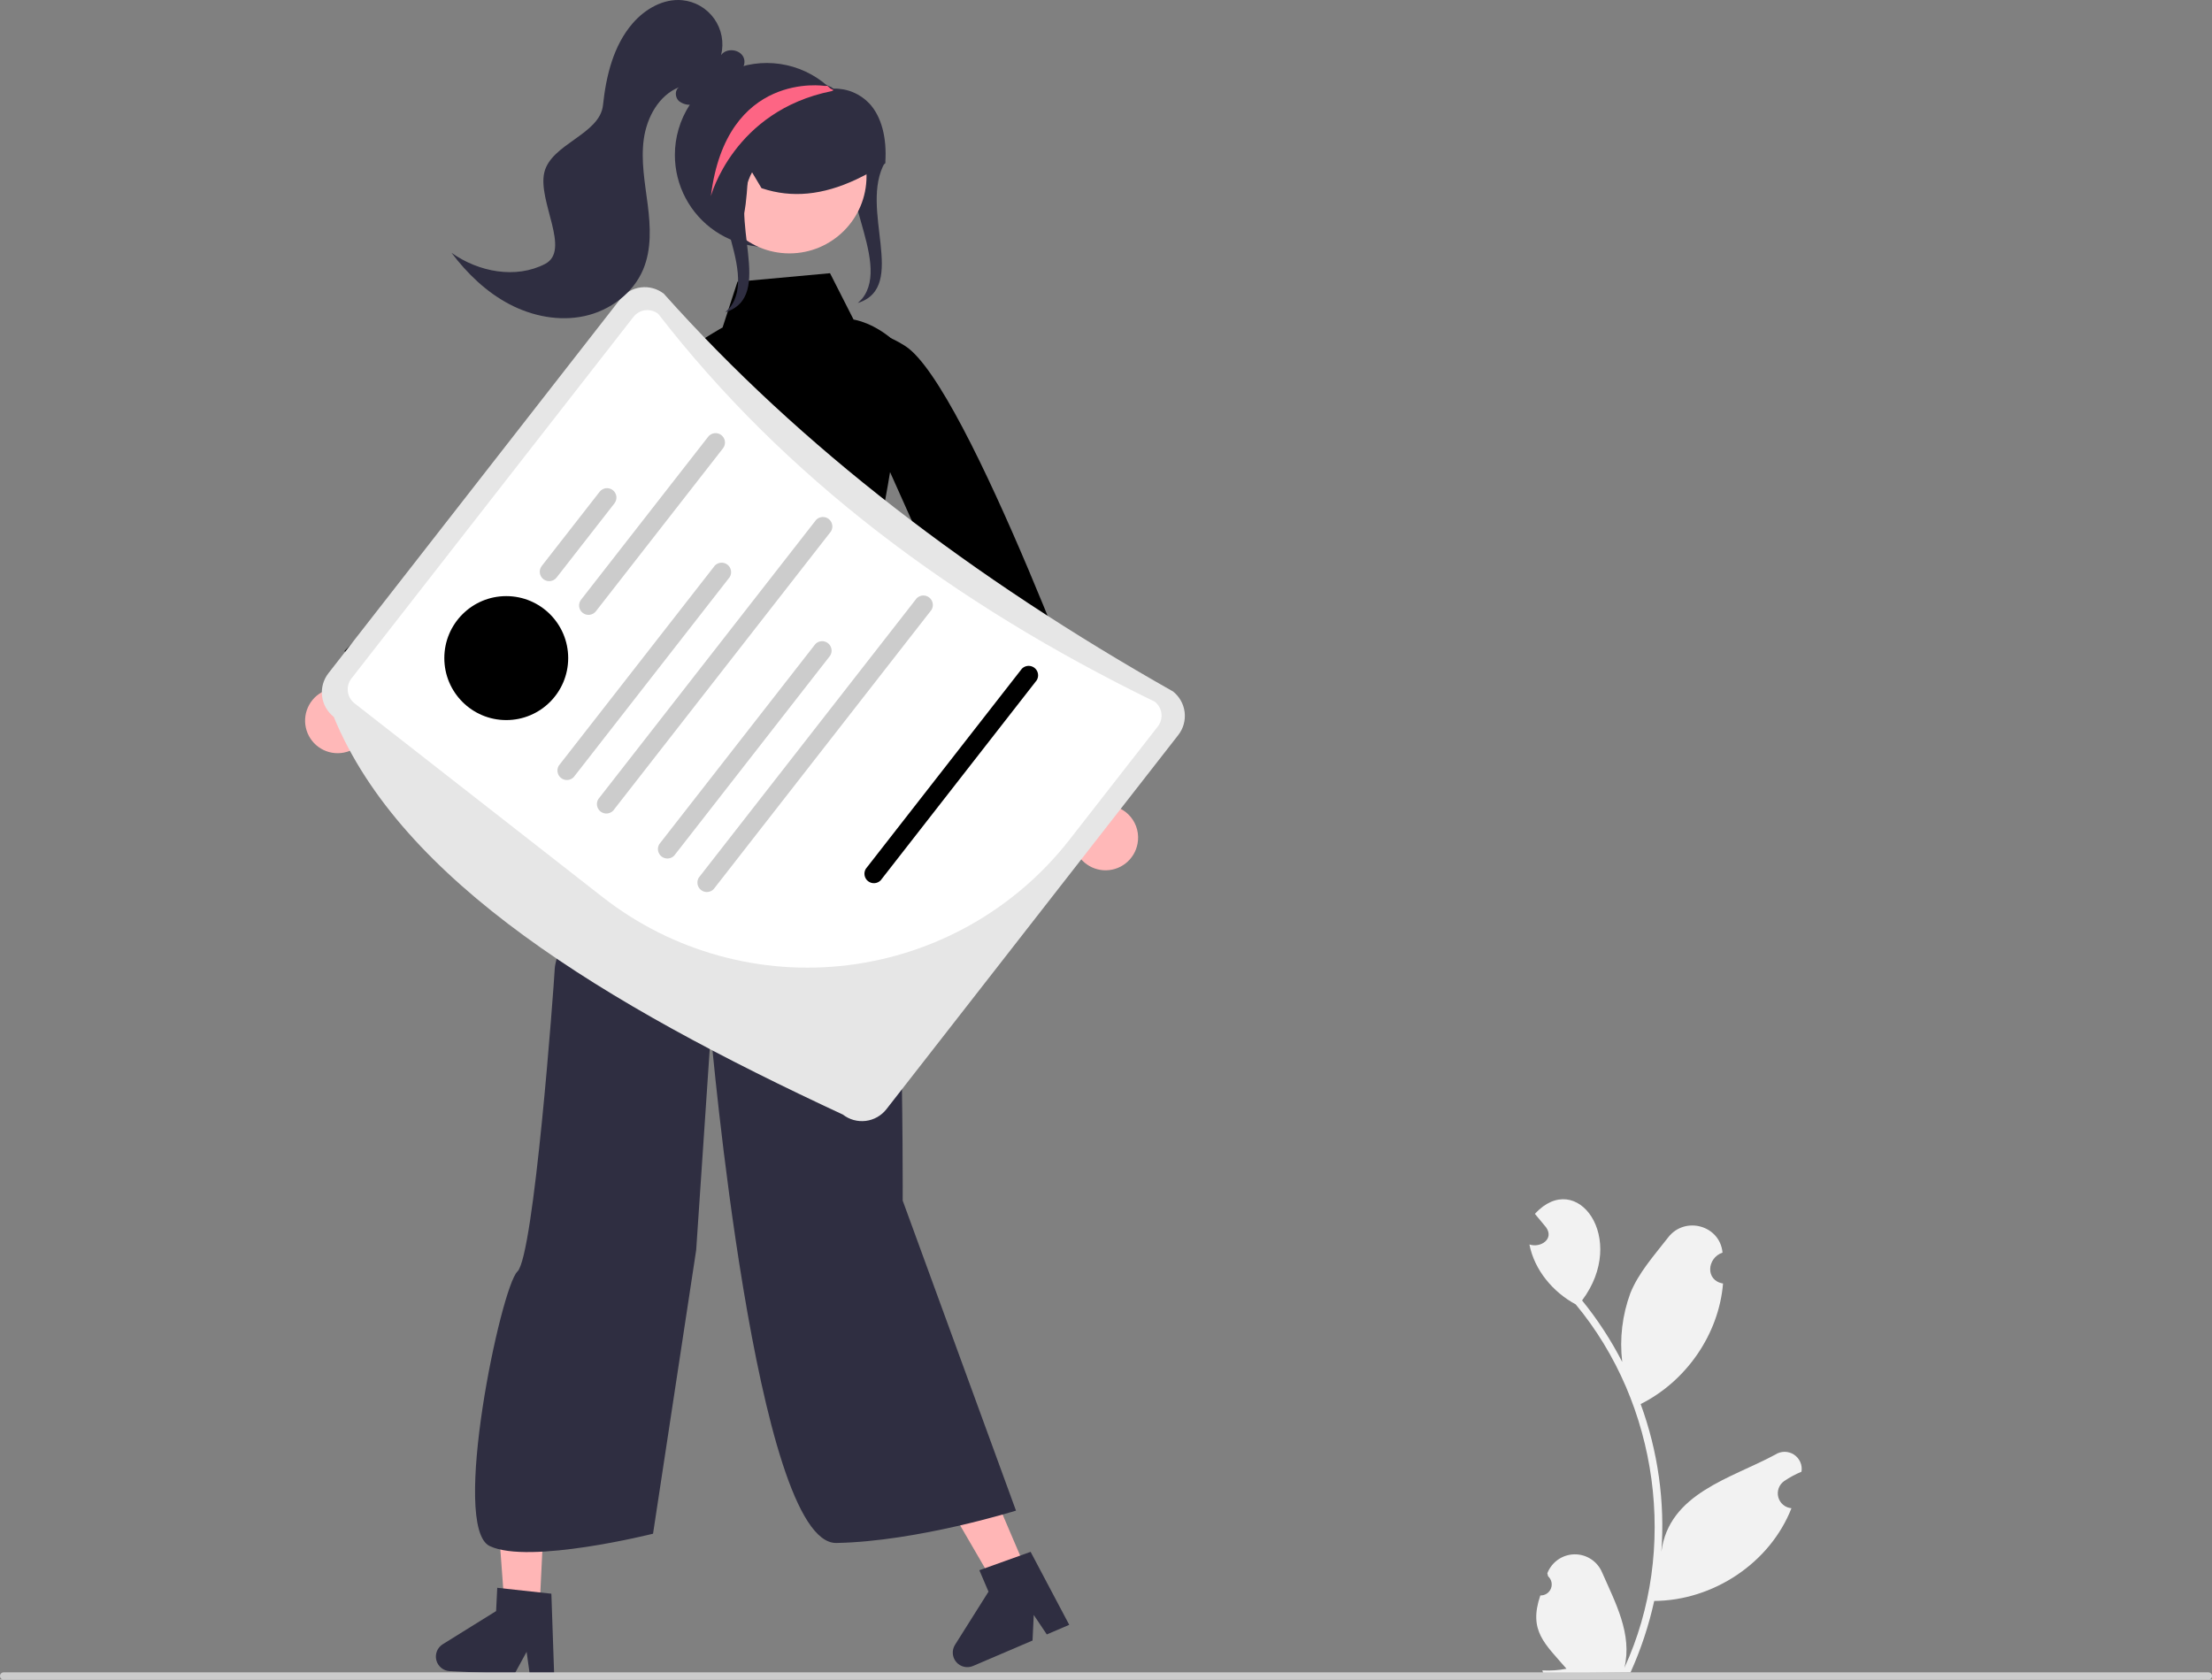 <svg width="582" height="442" viewBox="0 0 582 442" fill="none" xmlns="http://www.w3.org/2000/svg">
<rect x="0" y="0" width="582" height="442" fill="#808080" stroke="none"/>
<g clip-path="url(#clip0_63_190)">
<path d="M232.895 42.634C225.804 54.86 239.156 75.46 225.7 79.738L226.808 78.629C234.931 68.629 217.954 47.463 226.076 37.463C227.338 35.996 228.422 34.385 229.304 32.662" fill="#2F2E41"/>
<path d="M299.301 221.999C299.534 220.776 299.496 219.516 299.189 218.309C298.883 217.102 298.316 215.977 297.528 215.013C296.74 214.049 295.75 213.27 294.629 212.73C293.507 212.191 292.281 211.904 291.037 211.889L273.51 160.923L263.808 173.3L282.34 220.922C282.454 223.016 283.332 224.995 284.807 226.484C286.282 227.973 288.252 228.868 290.343 229.001C292.433 229.134 294.5 228.494 296.151 227.204C297.802 225.913 298.923 224.062 299.301 221.999Z" fill="#FFB8B8"/>
<path d="M222.256 98.946C222.256 98.946 221.71 80.496 238.194 91.065C254.678 101.634 290.568 200.639 290.568 200.639L272.707 210.31L232.162 119.709L222.256 98.946Z" fill="black"/>
<path d="M270.887 415.154L262.656 418.675L245.172 388.574L257.321 383.378L270.887 415.154Z" fill="#FFB6B6"/>
<path d="M281.326 427.57L275.423 430.094L271.988 424.967L271.671 431.699L256.015 438.395C255.265 438.716 254.431 438.788 253.637 438.602C252.842 438.415 252.128 437.979 251.599 437.358C251.069 436.736 250.752 435.962 250.694 435.147C250.635 434.332 250.839 433.52 251.274 432.829L260.086 418.84L257.679 413.201L271.164 408.363L281.326 427.57Z" fill="#2F2E41"/>
<path d="M141.856 425.364L132.916 424.927L130.346 390.205L143.542 390.85L141.856 425.364Z" fill="#FFB6B6"/>
<path d="M145.818 441.099L139.406 440.785L138.558 434.671L135.331 440.586L118.326 439.754C117.511 439.714 116.73 439.415 116.097 438.899C115.464 438.384 115.012 437.679 114.808 436.888C114.603 436.098 114.657 435.262 114.96 434.504C115.263 433.746 115.801 433.104 116.495 432.674L130.532 423.951L130.832 417.826L145.073 419.378L145.818 441.099Z" fill="#2F2E41"/>
<path d="M405.278 419.832C405.87 419.854 406.454 419.692 406.952 419.37C407.45 419.048 407.836 418.581 408.06 418.032C408.283 417.482 408.333 416.878 408.201 416.299C408.069 415.721 407.763 415.197 407.325 414.799C407.249 414.509 407.195 414.302 407.119 414.012C407.672 412.567 408.643 411.319 409.909 410.43C411.175 409.54 412.677 409.049 414.224 409.02C415.77 408.991 417.29 409.424 418.589 410.265C419.887 411.106 420.905 412.316 421.512 413.739C425.014 421.731 429.526 429.995 427.405 438.854C441.673 407.827 436.356 369.451 414.584 343.241C408.604 340.018 403.727 334.237 402.408 327.483C405.361 328.453 409.009 326.022 406.766 322.939C405.795 321.762 404.815 320.594 403.845 319.417C414.914 307.39 428.417 325.998 416.261 342.204C420.335 347.218 423.875 352.645 426.823 358.397C426.096 352.267 426.834 346.052 428.976 340.263C431.151 334.866 435.281 330.299 438.912 325.617C443.326 319.912 452.546 322.437 453.216 329.617C449.105 331.013 448.627 336.979 453.351 337.75C452.243 351.129 443.634 363.496 431.673 369.473C436.229 381.894 438.088 395.144 437.126 408.34C439.101 392.909 455.593 389.012 467.086 382.777C467.817 382.298 468.671 382.043 469.545 382.041C470.418 382.04 471.273 382.293 472.006 382.77C472.738 383.247 473.316 383.926 473.668 384.726C474.021 385.526 474.134 386.411 473.993 387.274C472.404 387.938 470.886 388.758 469.46 389.723C468.792 390.182 468.281 390.836 468 391.597C467.718 392.357 467.678 393.186 467.885 393.97C468.092 394.755 468.537 395.455 469.158 395.977C469.779 396.498 470.545 396.814 471.353 396.882C465.667 411.362 450.705 421.191 435.242 421.284C433.818 427.761 431.725 434.072 428.997 440.115L406.048 440.334C405.963 440.08 405.887 439.817 405.81 439.562C407.936 439.676 410.067 439.528 412.157 439.123C406.473 432.517 402.095 429.16 405.278 419.832Z" fill="#F2F2F2"/>
<path d="M164.441 199.657C164.441 199.657 146.26 249.247 145.966 254.796C145.673 260.346 140.488 330.522 136.139 334.599C131.79 338.677 118.496 401.893 128.84 406.837C139.185 411.782 171.821 403.591 171.821 403.591L183.175 328.918L187.031 271.709C187.031 271.709 198.773 406.425 220.069 406.029C241.366 405.633 267.316 397.516 267.316 397.516L237.509 315.931C237.509 315.931 237.93 219.345 231.021 199.864C224.112 180.383 164.441 199.657 164.441 199.657Z" fill="#2F2E41"/>
<path d="M218.389 71.893L194.041 74.125L190.118 86.176C190.118 86.176 169.742 97.376 174.254 102.464C178.766 107.553 173.245 141.843 173.245 141.843L174.492 169.677C174.492 169.677 173.152 188.962 169.144 193.405C165.135 197.848 154.648 208.743 162.058 203.53C188.04 185.254 233.454 200.675 233.454 200.675L226.966 160.904C226.966 160.904 241.702 95.789 235.887 90.29C230.071 84.79 224.584 84.095 224.584 84.095L218.389 71.893Z" fill="black"/>
<path d="M90.449 198.047C91.673 197.819 92.831 197.326 93.843 196.601C94.855 195.877 95.696 194.939 96.307 193.854C96.918 192.769 97.283 191.563 97.378 190.321C97.473 189.079 97.294 187.832 96.855 186.667L137.922 151.796L122.875 147.25L85.286 181.841C83.379 182.709 81.856 184.247 81.007 186.164C80.157 188.08 80.039 190.242 80.675 192.24C81.312 194.237 82.659 195.932 84.46 197.002C86.261 198.073 88.392 198.445 90.449 198.047Z" fill="#FFB8B8"/>
<path d="M194.743 106.835C194.743 106.835 202.834 90.249 183.464 93.082C164.094 95.915 90.638 171.328 90.638 171.328L102.931 187.505L177.169 121.67L194.743 106.835Z" fill="black"/>
<path d="M163.199 78.701L86.399 177.177C85.071 178.886 84.473 181.053 84.738 183.202C85.003 185.351 86.108 187.308 87.811 188.643C105.646 231.985 159.003 264.124 221.77 293.297C223.477 294.628 225.642 295.227 227.79 294.962C229.938 294.697 231.893 293.59 233.226 291.884L310.026 193.408C311.356 191.7 311.954 189.533 311.689 187.383C311.425 185.233 310.318 183.277 308.614 181.942C255.941 152.174 210.668 117.685 174.655 77.288C172.947 75.959 170.783 75.361 168.635 75.626C166.488 75.891 164.533 76.997 163.199 78.701Z" fill="#E6E6E6"/>
<path d="M304.636 191.168L281.259 221.143C266.979 239.343 246.083 251.148 223.135 253.978C200.187 256.809 177.053 250.435 158.785 236.249L93.272 185.068C92.302 184.31 91.672 183.197 91.52 181.974C91.368 180.751 91.707 179.517 92.463 178.544L166.674 83.387C167.434 82.417 168.547 81.789 169.769 81.639C170.992 81.49 172.223 81.831 173.194 82.59C206.334 125.42 250.695 158.751 303.833 184.65C304.802 185.408 305.43 186.521 305.581 187.743C305.731 188.965 305.391 190.196 304.636 191.168Z" fill="white"/>
<path d="M161.667 132.46L146.442 151.981C146.038 152.498 145.446 152.833 144.795 152.913C144.144 152.993 143.488 152.812 142.971 152.408C142.454 152.004 142.118 151.411 142.038 150.76C141.957 150.108 142.138 149.451 142.541 148.934L157.766 129.412C157.966 129.155 158.214 128.941 158.497 128.78C158.78 128.62 159.091 128.516 159.414 128.476C159.737 128.437 160.064 128.461 160.377 128.547C160.691 128.634 160.984 128.782 161.24 128.982C161.496 129.182 161.711 129.431 161.871 129.714C162.031 129.997 162.134 130.309 162.174 130.632C162.213 130.955 162.189 131.283 162.102 131.597C162.015 131.91 161.867 132.203 161.667 132.46Z" fill="#CCCCCC"/>
<path d="M190.223 117.979L156.789 160.85C156.589 161.106 156.341 161.321 156.058 161.481C155.775 161.641 155.464 161.744 155.141 161.784C154.819 161.824 154.492 161.799 154.179 161.713C153.865 161.626 153.572 161.478 153.316 161.278C153.06 161.078 152.846 160.829 152.686 160.546C152.526 160.263 152.423 159.952 152.383 159.629C152.343 159.306 152.368 158.979 152.454 158.665C152.541 158.352 152.688 158.059 152.888 157.802L186.322 114.932C186.522 114.675 186.77 114.46 187.053 114.299C187.336 114.138 187.648 114.035 187.971 113.995C188.293 113.955 188.621 113.979 188.935 114.065C189.248 114.152 189.541 114.3 189.798 114.5C190.054 114.7 190.269 114.949 190.429 115.233C190.589 115.516 190.692 115.828 190.731 116.151C190.771 116.475 190.746 116.802 190.659 117.116C190.572 117.43 190.424 117.723 190.223 117.979Z" fill="#CCCCCC"/>
<path d="M133.201 189.487C142.201 189.487 149.497 182.184 149.497 173.176C149.497 164.167 142.201 156.865 133.201 156.865C124.2 156.865 116.904 164.167 116.904 173.176C116.904 182.184 124.2 189.487 133.201 189.487Z" fill="black"/>
<path d="M191.998 151.861L150.935 204.515C150.506 204.951 149.932 205.215 149.322 205.255C148.711 205.296 148.108 205.11 147.625 204.733C147.143 204.356 146.817 203.815 146.707 203.213C146.598 202.611 146.714 201.989 147.034 201.467L188.097 148.814C188.526 148.377 189.1 148.113 189.71 148.073C190.321 148.033 190.924 148.219 191.407 148.595C191.889 148.972 192.216 149.513 192.325 150.115C192.434 150.718 192.318 151.339 191.998 151.861Z" fill="#CCCCCC"/>
<path d="M218.637 139.84L161.322 213.331C160.894 213.768 160.32 214.031 159.709 214.072C159.099 214.112 158.495 213.926 158.013 213.549C157.531 213.173 157.204 212.632 157.095 212.029C156.986 211.427 157.102 210.806 157.421 210.283L214.736 136.792C215.165 136.355 215.739 136.092 216.349 136.051C216.96 136.011 217.563 136.197 218.046 136.574C218.528 136.95 218.854 137.491 218.964 138.094C219.073 138.696 218.957 139.317 218.637 139.84Z" fill="#CCCCCC"/>
<path d="M218.438 172.517L177.375 225.171C176.946 225.607 176.372 225.871 175.762 225.911C175.151 225.952 174.548 225.766 174.065 225.389C173.583 225.012 173.257 224.471 173.147 223.869C173.038 223.267 173.154 222.645 173.474 222.123L214.537 169.47C214.966 169.033 215.54 168.769 216.15 168.729C216.761 168.689 217.364 168.875 217.847 169.251C218.329 169.628 218.655 170.169 218.765 170.771C218.874 171.374 218.758 171.995 218.438 172.517Z" fill="#CCCCCC"/>
<path d="M272.772 179.01L231.709 231.664C231.28 232.101 230.706 232.364 230.096 232.405C229.486 232.445 228.882 232.259 228.4 231.882C227.918 231.506 227.591 230.965 227.482 230.362C227.372 229.76 227.489 229.138 227.808 228.616L268.872 175.963C269.3 175.526 269.874 175.262 270.485 175.222C271.095 175.182 271.699 175.368 272.181 175.744C272.663 176.121 272.99 176.662 273.099 177.265C273.208 177.867 273.092 178.488 272.772 179.01Z" fill="black"/>
<path d="M245.077 160.496L187.763 233.987C187.334 234.424 186.76 234.687 186.15 234.728C185.539 234.768 184.935 234.582 184.453 234.205C183.971 233.829 183.644 233.288 183.535 232.685C183.426 232.083 183.542 231.461 183.862 230.939L241.177 157.448C241.605 157.011 242.179 156.748 242.79 156.707C243.4 156.667 244.004 156.853 244.486 157.23C244.968 157.606 245.295 158.147 245.404 158.75C245.513 159.352 245.397 159.973 245.077 160.496Z" fill="#CCCCCC"/>
<path d="M177.568 40.781C177.567 44.743 178.537 48.645 180.394 52.144C182.251 55.644 184.938 58.633 188.219 60.85C191.5 63.068 195.274 64.445 199.211 64.862C203.148 65.278 207.127 64.721 210.798 63.239C214.47 61.757 217.722 59.396 220.269 56.363C222.816 53.329 224.58 49.717 225.406 45.842C226.232 41.967 226.095 37.948 225.007 34.138C223.92 30.328 221.914 26.844 219.167 23.991L219.051 23.875C218.857 23.672 218.664 23.469 218.46 23.275C218.459 23.275 218.458 23.275 218.457 23.274C218.456 23.274 218.454 23.273 218.454 23.272C218.453 23.271 218.452 23.27 218.451 23.269C218.451 23.268 218.451 23.267 218.451 23.265C218.199 23.033 217.948 22.8 217.687 22.578C214.192 19.511 209.888 17.518 205.291 16.836C200.693 16.154 195.997 16.813 191.764 18.734C187.531 20.654 183.941 23.756 181.423 27.666C178.905 31.576 177.567 36.129 177.568 40.781Z" fill="#2F2E41"/>
<path d="M207.712 66.679C218.912 66.679 227.992 57.592 227.992 46.381C227.992 35.171 218.912 26.084 207.712 26.084C196.511 26.084 187.432 35.171 187.432 46.381C187.432 57.592 196.511 66.679 207.712 66.679Z" fill="#FFB8B8"/>
<path d="M186.092 51.791C184.11 42.85 186.975 32.833 193.222 26.864C196.364 23.921 200.272 21.925 204.496 21.105C208.721 20.286 213.09 20.676 217.103 22.231C217.613 22.437 218.123 22.662 218.624 22.898L218.857 23.008V23.042C218.902 23.073 218.947 23.106 218.992 23.139C219.087 23.228 219.202 23.291 219.327 23.324C221.088 23.278 222.839 23.605 224.465 24.283C226.09 24.962 227.555 25.976 228.762 27.26C231.905 30.674 233.385 36.19 232.931 42.793L232.917 43L232.741 43.11C230.361 44.619 227.892 45.982 225.347 47.19C216.444 51.38 208.316 52.156 200.504 49.56L200.361 49.513L197.082 44.013C196.409 47.806 196.768 60.388 192.906 61.07L186.176 52.17L186.092 51.791Z" fill="#2F2E41"/>
<path d="M143.401 69.464C150.302 65.898 141.426 52.959 143.21 45.394C144.993 37.828 157.837 35.395 158.655 27.665C159.473 19.935 161.398 11.963 166.495 6.097C169.751 2.349 174.55 -0.417 179.49 0.052C181.162 0.211 182.78 0.728 184.233 1.569C185.687 2.41 186.943 3.555 187.914 4.926C188.886 6.296 189.552 7.86 189.865 9.511C190.179 11.162 190.133 12.861 189.731 14.493C191.138 12.498 194.778 12.931 195.679 15.2C196.48 17.217 194.711 19.66 192.628 19.839C189.903 23.207 186.782 26.782 182.513 27.461C181.832 27.618 181.126 27.617 180.445 27.46C179.765 27.303 179.13 26.993 178.587 26.555C177.583 25.589 177.504 23.659 178.696 22.938C173.33 25.071 170.185 30.877 169.389 36.6C168.593 42.323 169.694 48.114 170.42 53.846C171.146 59.578 171.458 65.609 169.213 70.932C166.559 77.221 160.451 81.729 153.784 83.174C147.117 84.62 140.018 83.207 133.983 80.024C127.949 76.841 122.917 71.981 118.806 66.533C125.887 71.565 135.684 73.451 143.401 69.464Z" fill="#2F2E41"/>
<path d="M198.024 45.069C190.933 57.295 204.285 77.895 190.829 82.173L191.937 81.063C200.06 71.064 183.083 49.898 191.205 39.898C192.467 38.431 193.551 36.819 194.433 35.097" fill="#2F2E41"/>
<path d="M187.039 51.606C187.039 51.606 193.047 29.162 218.799 23.982C218.828 23.972 218.925 23.933 219.051 23.875C219.128 23.827 219.225 23.778 219.322 23.73C219.031 23.565 218.751 23.42 218.461 23.275L218.457 23.274L218.454 23.272L218.452 23.269L218.451 23.265C218.199 23.033 217.948 22.8 217.687 22.578L216.951 22.607C216.951 22.607 191.112 18.511 187.039 51.606Z" fill="#FD6584"/>
<path d="M4.29526e-06 441.034C-0 441.161 0.024 441.287 0.073 441.404C0.121 441.521 0.192 441.628 0.282 441.718C0.372 441.808 0.478 441.879 0.595 441.927C0.713 441.976 0.838 442 0.965 442H581.035C581.291 442 581.536 441.898 581.717 441.717C581.898 441.536 582 441.29 582 441.034C582 440.778 581.898 440.532 581.717 440.351C581.536 440.17 581.291 440.068 581.035 440.068H0.965C0.838 440.068 0.713 440.092 0.595 440.141C0.478 440.189 0.372 440.26 0.282 440.35C0.192 440.44 0.121 440.547 0.073 440.664C0.024 440.781 -0 440.907 4.29526e-06 441.034Z" fill="#CCCCCC"/>
</g>
<defs>
<clipPath id="clip0_63_190">
<rect width="582" height="442" fill="white"/>
</clipPath>
</defs>
</svg>

